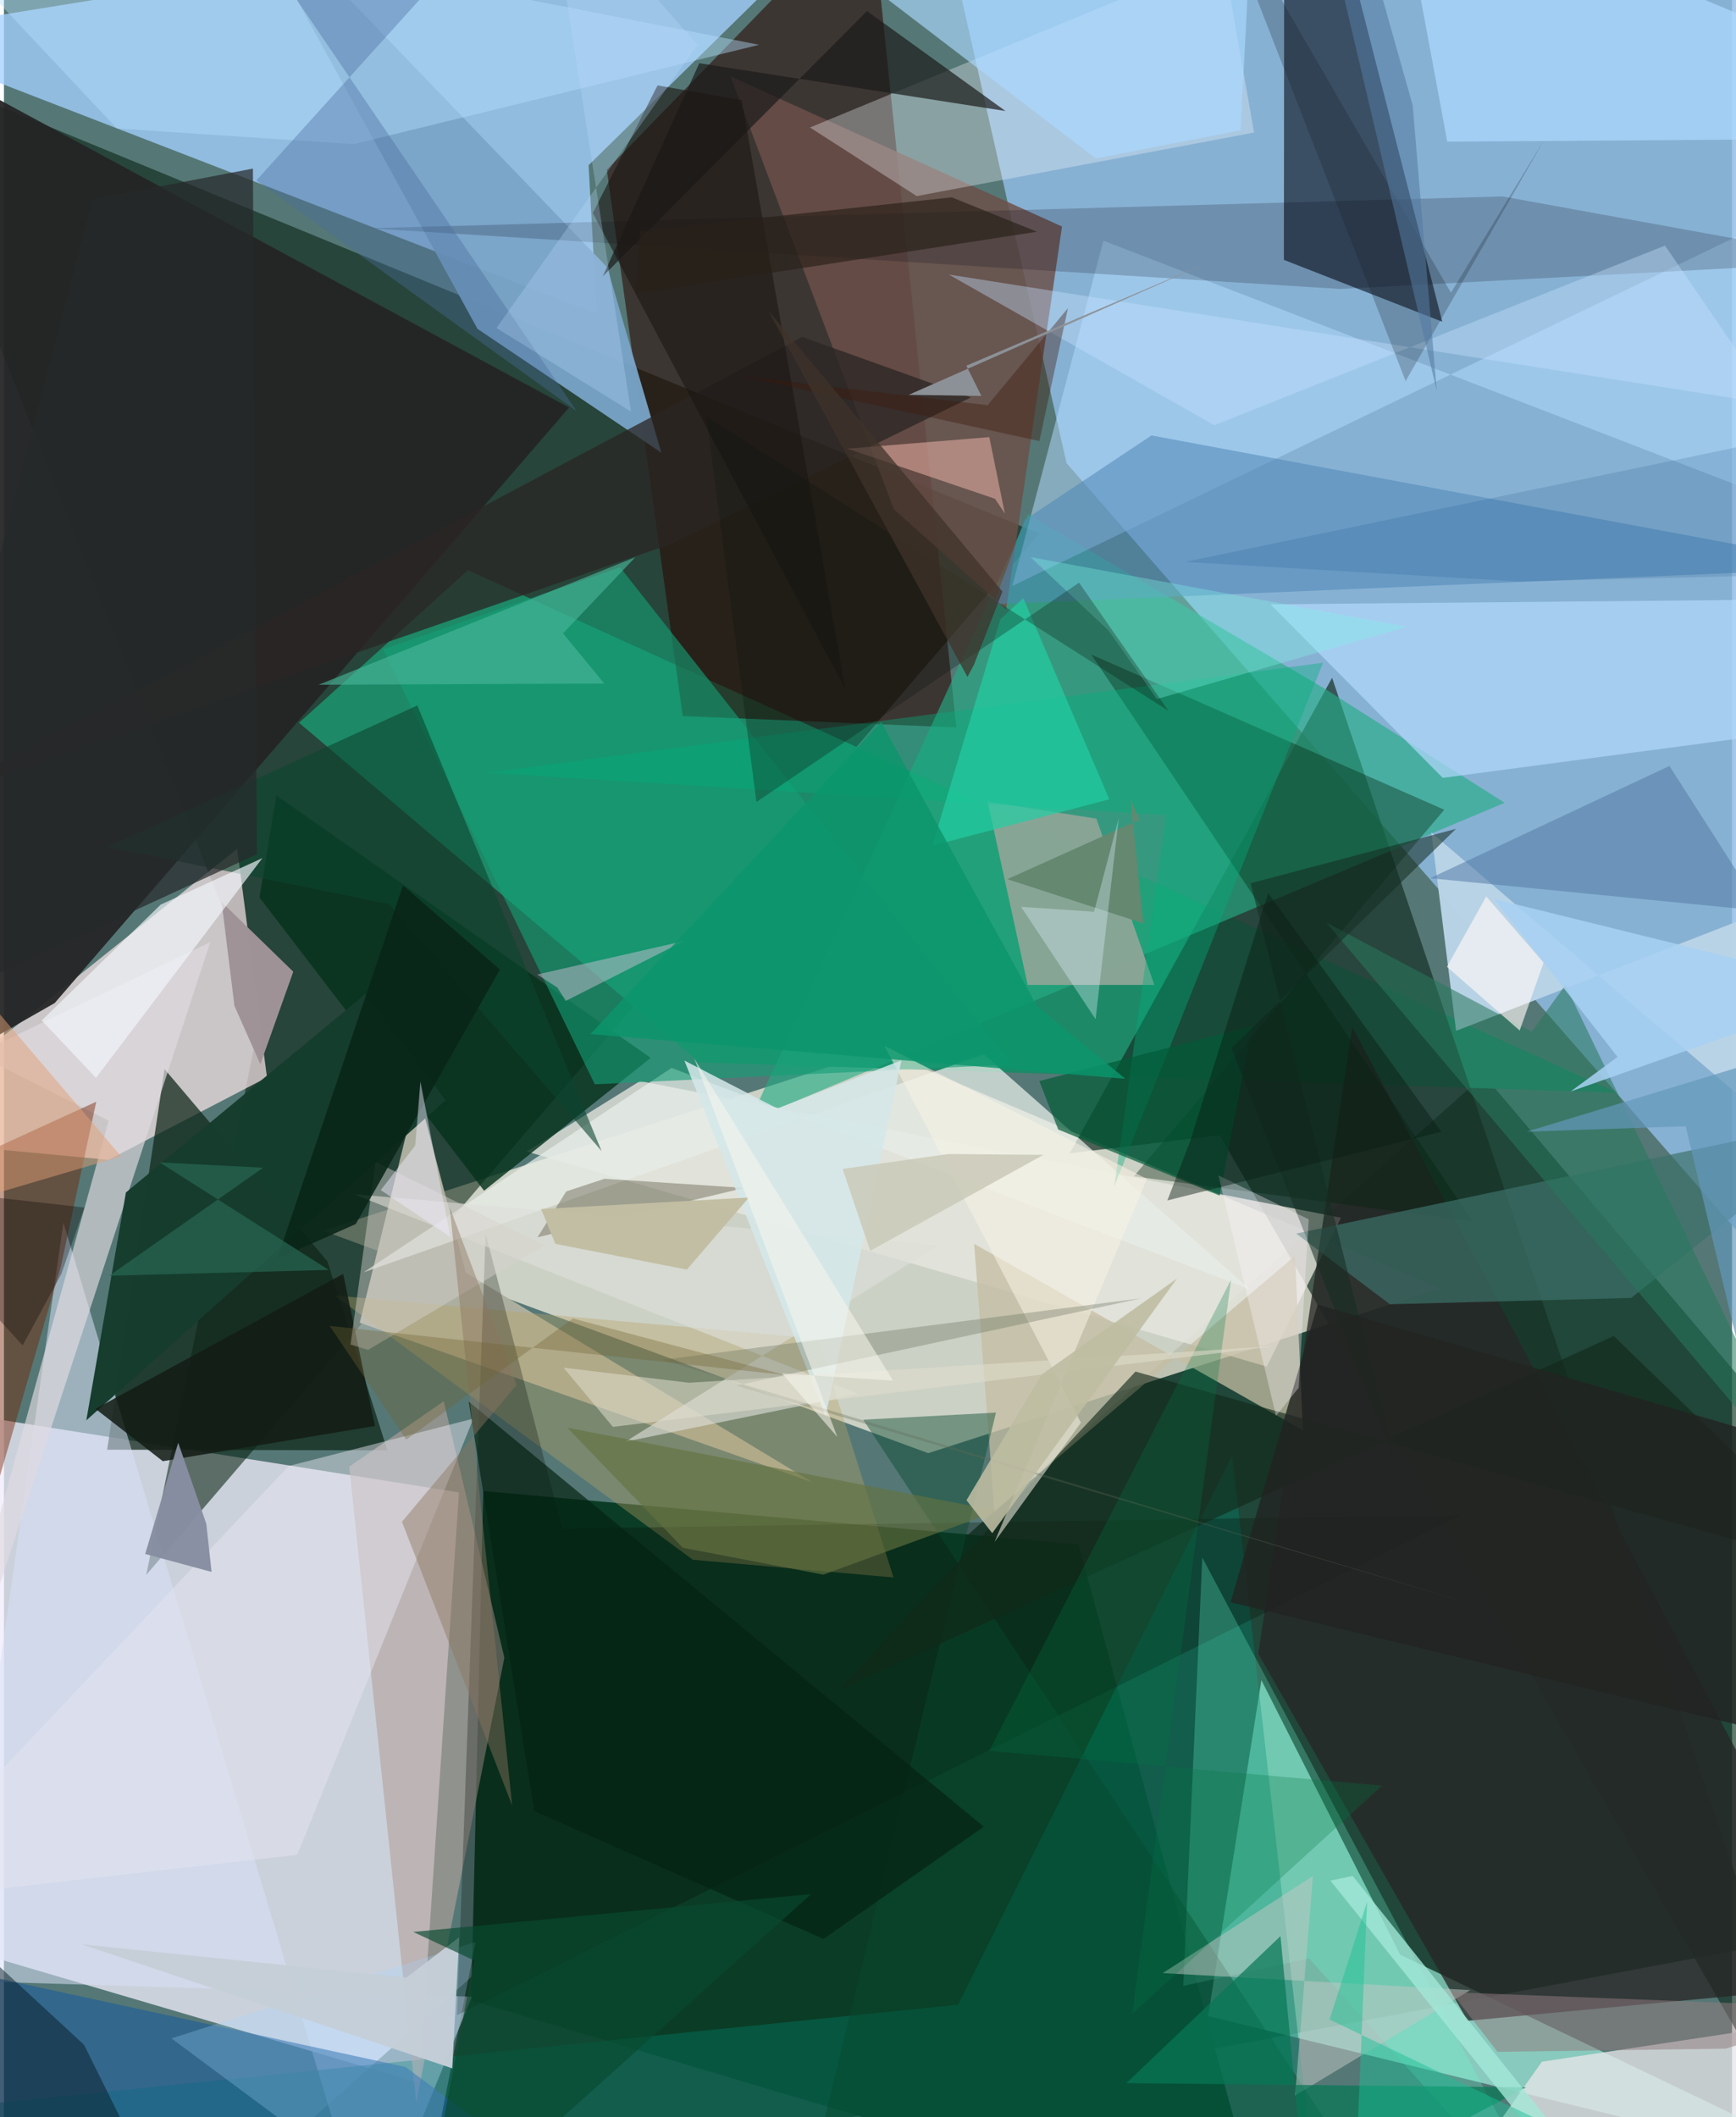 <svg xmlns="http://www.w3.org/2000/svg" width="228" height="278" viewBox="0 0 836 1024"><path fill="#557876" d="M0 0h836v1024H0z"/><path fill="#f0ecfb" fill-opacity=".761" d="M-62 930.007v-252.86l282.12 44.655-19.208 285.632z"/><path fill="#002914" fill-opacity=".62" d="M80.319 1086l635.667-565.953L894.528 731.01l-.383 201.775z"/><path fill="#90bce4" fill-opacity=".839" d="M449.632-61.201l64.417 285.21 339.628 388.83L891.872 1.474z"/><path fill="#fef6e7" fill-opacity=".702" d="M154.26 595.22l269.809-87.298 270.708 115.193-247.652 79.736z"/><path fill="#001b09" fill-opacity=".545" d="M-56.964 28.864l557.873 229.227-432.07 503.617 56.1-274.186z"/><path fill="#a2d0ff" fill-opacity=".769" d="M286.82 151.833L-62 16.984 427.294-62 282.827 79.911z"/><path fill="#0b3d26" fill-opacity=".996" d="M231.896 721.155l-5.852 246.366 384.474 114.622-90.66-335.159z"/><path fill="#a9feeb" fill-opacity=".608" d="M608.309 812.607l-25.766 162.49L898 1052.11 675.488 945.433z"/><path fill="#f9e5e8" fill-opacity=".71" d="M112.817 410.5l14.43 110.6-76.631 39.867L-62 550.47z"/><path fill="#1d8967" d="M224.498 275.825l-81.757 73.76 193.8 164.209 443.805 14.736z"/><path fill="#242526" fill-opacity=".941" d="M-62 534.589l86.556-49.464L273.394 197.11-19.862 38.715z"/><path fill="#2a0802" fill-opacity=".58" d="M328.385 346.329l132.325 5.51L419.208-49.1 291.626 82.106z"/><path fill="#163125" fill-opacity=".702" d="M588.14 549.03L898 1086 642.523 327.816 515.61 557.813z"/><path fill="#070c18" fill-opacity=".592" d="M619.337-17.92l-.146 143.615 76.631 29.93L647.94-31.187z"/><path fill="#acaf9f" d="M172.105 639.764l218.936 77.11-167.602-101.31-23.436-88.843z"/><path fill="#25ad85" fill-opacity=".631" d="M360.889 541.95l365.132-153.67-87.806-55.627L495.54 248.83z"/><path fill="#0e2618" fill-opacity=".725" d="M49.928 701.168l27.758-184.085 78.755 92.925 29.047 91.462z"/><path fill="#e6e7df" fill-opacity=".78" d="M610.895 660.97L252.866 556.95l54.837-34.083 339.132 66.094z"/><path fill="#d7e0f5" fill-opacity=".545" d="M177.214 1086L28.759 591.311l-52.681 366.642 250.302 7.788z"/><path fill="#7aa4c8" fill-opacity=".945" d="M229.07 159.06L107.774-62l184.08 191.302 26.17 89.653z"/><path fill="#b9d3e6" fill-opacity=".988" d="M690.536 402.665l11.958 95.927 168.624-65.582L898 579.983z"/><path fill="#6c5049" fill-opacity=".831" d="M430.47 246.246l54.355 48.555 27.033-185.242L351.519 37z"/><path fill="#e6e5e7" fill-opacity=".773" d="M898 1022.45l-30.375-43.946-123.607 18.658L681.225 1086z"/><path fill="#027b66" fill-opacity=".427" d="M-58.262 1022.685l693.185 39.716-40.758-358.58-132.574 265.774z"/><path fill="#282626" fill-opacity=".769" d="M652.233 496.57L898 959.547 708.026 977.4l-101.23-177.564z"/><path fill="#8ba597" fill-opacity=".961" d="M556.53 476.373h-61.27l-19.394-88.668 52.618 8.246z"/><path fill="#b3dbff" fill-opacity=".51" d="M487.82 283.403L898 85.567v172.051l-366.119-141.2z"/><path fill="#c4bda2" fill-opacity=".753" d="M624.589 607.41l3.819 84.356-159.043-90.145 9.808 129.436z"/><path fill="#b4a29d" fill-opacity=".616" d="M242.09 801.77l-29.341-124.04-45.713 31.633 32.415 307.57z"/><path fill="#f7f9ff" fill-opacity=".322" d="M441.57 94.833l163.19-30.729L589.816-20.9 389.923 61.664z"/><path fill="#b7a465" fill-opacity=".376" d="M333.242 754.403l97.077 8.558-36.301-115.384-234-20.983z"/><path fill="#b1d9fc" fill-opacity=".71" d="M852.458 355.458L898 289.647l-285.29 2.64 83.337 83.93z"/><path fill="#05321d" fill-opacity=".82" d="M131.728 384.653l181.157 127.015-80.628 64.23-108.646-141.833z"/><path fill="#060900" fill-opacity=".275" d="M704.97 732.772L219.175 974.674l13.845-377.937 37.026 142.623z"/><path fill="#00230b" fill-opacity=".365" d="M546.61 568.963l163.922 21.844-184.521-274.222 170.778 75.051z"/><path fill="#4e87b7" fill-opacity=".541" d="M493.681 251.545l61.445-40.942L898 274.528l-419.177 17.707z"/><path fill="#e1dae0" fill-opacity=".663" d="M-62 949.287L50.656 542.024l-63.783-32.18 112.95-54.174z"/><path fill="#e8ede8" fill-opacity=".737" d="M474.022 509.919L173.969 615.387l148.993-98.894L602.76 623.605z"/><path fill="#3d726a" fill-opacity=".69" d="M898 539.107L787.2 627.77l-116.72 3.054-45.31-34.186z"/><path fill="#163d2e" fill-opacity=".992" d="M213.63 532.172l-38.83-51.38-115.798 95.954-19.17 110.22z"/><path fill="#000013" fill-opacity=".188" d="M724.965 94.994L898 126.413l-251.597 13.35-469.644-29.339z"/><path fill="#149d75" fill-opacity=".616" d="M487.41 514.845L298.083 274.38l-114.628 39.68 102.367 210.384z"/><path fill="#acd8fd" fill-opacity=".749" d="M898 31.22l-25.03 36.047-174.728 1.246L673.984-62z"/><path fill="#6cfcd4" fill-opacity=".263" d="M570.518 960.499l9.199-207.165L756.287 1086 631.373 947.24z"/><path fill="#752100" fill-opacity=".443" d="M27.58 612.332l17.08-79.472L-62 581.696l57.74 140.169z"/><path fill="#1b1b1c" fill-opacity=".702" d="M289.724 133.61l46.662-103.043L484.52 53.698l-67.003-48.34z"/><path fill="#1b5b9d" fill-opacity=".573" d="M194.264 999.732l-213.176-46.34L-27.15 1086l323.238-10.348z"/><path fill="#07482e" fill-opacity=".443" d="M415.666 686.648l64.241-3.42-92.218 379.91 278.606 3.33z"/><path fill="#2b2524" fill-opacity=".757" d="M386.159 162.946L-35.327 386.957 323.02 263.009l144.765-70.802z"/><path fill="#122719" fill-opacity=".616" d="M898 761.822L778.754 646.164 403.627 817.59 547.4 663.382z"/><path fill="#e5e6f1" fill-opacity=".475" d="M227.076 686.142l-89.26 22.908L-62 920.34l203.864-23.25z"/><path fill="#dfe0da" fill-opacity=".616" d="M452.28 602.149l-283.216-24.606 244.418 96.677-112.806 23.065z"/><path fill="#9f9398" fill-opacity=".996" d="M111.5 486.522l-6.202-50.265 34.666 33.725-15.926 44.73z"/><path fill="#00b07a" fill-opacity=".384" d="M562.278 394.242l-25.142 179.582 101.016-253.288-404.506 53.203z"/><path fill="#b7e1ff" fill-opacity=".424" d="M-62-62l427.323 83.668-196.144 48.07-114.535-7.62z"/><path fill="#537ba6" fill-opacity=".529" d="M689.942 424.765L898 445.25v69.534l-92.277-144.34z"/><path fill="#65614c" fill-opacity=".439" d="M290.573 570.126l67.528 4.436-99.974 23.862L272 576.248z"/><path fill="#c0c9c5" fill-opacity=".51" d="M624.602 1013.488l8.633-106.093-72.654 46.927 148.815 8.221z"/><path fill="#ffc2b4" fill-opacity=".467" d="M408.019 217.002l71.436 24.244 4.76 7.161-7.53-36.986z"/><path fill="#077755" fill-opacity=".706" d="M542.997 1007.521l193.4 2.051-106.567 55.983-12.284-129.105z"/><path fill="#496d9d" fill-opacity=".388" d="M122.088 87.302l154.947 111.516L138.875-4.187l81.774-17.685z"/><path fill="#aad9ff" fill-opacity=".659" d="M413.406-11.092l114.868 87.787 69.96-13.693L604.757-62z"/><path fill="#1c1713" fill-opacity=".6" d="M356.878 48.373l-40.695-7.064-31.315 61.733 122.246 230.594z"/><path fill="#f7f2e4" fill-opacity=".549" d="M479.202 745.821l41.796-57.713-95.003-182.222 126.97 64.32z"/><path fill="#0c462f" fill-opacity=".596" d="M186.306 437.25L50.01 409.65l149.961-68.434 89.133 215.483z"/><path fill="#a2d8ff" fill-opacity=".267" d="M228.134 939.256L199.504 1086h16.35L81.003 985.885z"/><path fill="#23cda3" fill-opacity=".706" d="M534.737 386.593l-85.634 22.437 32.968-109.596 11.025-10.14z"/><path fill="#081c26" fill-opacity=".494" d="M-62 1077.897L86.948 1086 38.72 988.986-62 895.886z"/><path fill="#29785e" fill-opacity=".557" d="M739.08 498.96l-99.345-52.76 235.467 278.72-119.804-248.507z"/><path fill="#131c14" fill-opacity=".859" d="M164.095 616.13L44.293 681.401l32.561 25.328 102.595-17.037z"/><path fill="#f2f5fc" fill-opacity=".667" d="M75.859 437.514l49.15-22.474-80.497 106.29-26.235-27.77z"/><path fill="#005b36" fill-opacity=".686" d="M588.122 578.28l15.678-81.948-102.921 26.524 9.135 23.446z"/><path fill="#7ff6e8" fill-opacity=".329" d="M534.44 305.025l-37.827-35.564 182.105 33.688-120.98 34.96z"/><path fill="#647240" fill-opacity=".631" d="M480.728 730.8l-84.342 30.81-67.964-12.99-55.938-58.112z"/><path fill="#052212" fill-opacity=".682" d="M256.554 875.944l139.9 61.856 77.556-54.3-249.166-205.591z"/><path fill="#49b699" fill-opacity=".627" d="M270.487 306.331l19.962 24.276-138.245.595 153.259-61.706z"/><path fill="#d5d0cd" fill-opacity=".455" d="M167.67 650.29l12.113-88.335 81.53 40.337-85.128 50.593z"/><path fill="#c4e1ff" fill-opacity=".392" d="M585.528 205.667l-128.483-72.9 399.189 62.91-52.66-76.892z"/><path fill="#142d22" fill-opacity=".557" d="M593.829 506.963l79.451 201.005-70.18-280.766 99.345-26.31z"/><path fill="#0c180e" fill-opacity=".29" d="M520.11 281.82L364.035 387.872l-24.308-186.557L563.398 343.85z"/><path fill="#0a2518" fill-opacity=".89" d="M170.186 592.022l69.751-123.085-46.9-40.734-60.885 180.714z"/><path fill="#007845" fill-opacity=".271" d="M666.684 863.633l-120.9 110.436 47.863-355.135L476.7 846.822z"/><path fill="#c8bed2" fill-opacity=".502" d="M271.799 484.101l-4.016-6.394-9.815-6.372 70.986-16.179z"/><path fill="#222422" fill-opacity=".816" d="M860.446 839.439L593.379 774.96l42.18-144.025L898 707.677z"/><path fill="#a3e8d8" fill-opacity=".784" d="M652.478 907.32l-10.8 2.264 103.933 129.318L795.654 1086z"/><path fill="#648870" d="M545.05 386.713l6.133 59.893-65.774-21.382 63.73-28.675z"/><path fill="#878ea2" fill-opacity=".969" d="M68.337 751.594l32.107 8.7-2.547-23.29-13.605-39.2z"/><path fill="#fff9f5" fill-opacity=".635" d="M717.09 433.59l27.74 31.996-11.56 32.84-35.203-30.822z"/><path fill="#a7d1f2" fill-opacity=".867" d="M757.938 527.902l22.682-16.715-59.78-76.411L898 478.538z"/><path fill="#d5e7e9" fill-opacity=".859" d="M434.217 512.822l-60.098 23.3-44.95-23.17 68.36 171.887z"/><path fill="#c6cfd8" fill-opacity=".965" d="M37.69 940.428l156.91 16.09 25.657-19.545-3.374 63.413z"/><path fill="#616c57" fill-opacity=".322" d="M550.235 627.928l-231.646 29.773 392.09 118.27-356.462-105.824z"/><path fill="#dfdecd" fill-opacity=".541" d="M270.705 661.485l23.891 28.634 320.531-39.038-283.742 17.711z"/><path fill="#8c755e" fill-opacity=".447" d="M192.55 736.033l55.47-66.246-32.373-85.801 30.217 289.306z"/><path fill="#151d25" fill-opacity=".235" d="M745.59 66.848L678.086 184.32 582.196-62l117.816 203.559z"/><path fill="#cac9b8" fill-opacity=".843" d="M405.71 565.368l13.36 39.61 83.827-46.43-45.977-.4z"/><path fill="#276651" fill-opacity=".729" d="M157.121 614.215l-106.215 2.818 74.473-52.246-50.092-2.586z"/><path fill="#efeaff" fill-opacity=".471" d="M215.956 598.29L182.3 575.61l16.683-21.565 2.48-30.912z"/><path fill="#fff8ff" fill-opacity=".333" d="M615.383 684.818l-27.856-116.3 43.673 21.236-4.853 81.481z"/><path fill="#2a2119" fill-opacity=".663" d="M307.853 111.602l-2.44 30.547 194.295-30.07-41.177-16.625z"/><path fill="#e09f75" fill-opacity=".49" d="M-62 420.341L56.711 559.31-62 594.3l45.425-119.534z"/><path fill="#091e14" fill-opacity=".451" d="M611.578 431.934l83.774 115.446-132.534 33.232 10.975-28.496z"/><path fill="#1b4d84" fill-opacity=".169" d="M733.33 281.243L898 277.2l-52.86-62.31-273.906 56.9z"/><path fill="#084930" fill-opacity=".655" d="M227.392 948.174L201.17 1086l189.36-169.926-192.519 18.328z"/><path fill="#27292a" fill-opacity=".714" d="M-62 497.982l184.36-84.814-1.917-331.63-77.47 14.833z"/><path fill="#0b966c" fill-opacity=".816" d="M424.367 349.214l-140.65 150.944 258.768 21.622-42.71-35.047z"/><path fill="#c2bea3" fill-opacity=".984" d="M360.394 579.196l-30.043 34.882-63.609-12.477-6.852-16.825z"/><path fill="#907c7e" fill-opacity=".522" d="M722.557 992.402l110.423-1.546L898 971.214l-197.787-7.661z"/><path fill="#3d1809" fill-opacity=".38" d="M500.919 213.345l-143.79-31.408 118.768 14.028 38.833-46.937z"/><path fill="#bddeff" fill-opacity=".278" d="M335.443 21.765l-97.159 136.878 65.066 40.422L262.62-62z"/><path fill="#6398bb" fill-opacity=".69" d="M813.575 544.736l32.962 138.38L898 498.279l-161.244 49.069z"/><path fill="#f8f6ed" fill-opacity=".553" d="M333.963 511.999l96.17 155.792-53.73-3.515 26.77 30.744z"/><path fill="#1ac095" fill-opacity=".459" d="M641.303 976.79L869.16 1086l-215.132-35.6 5.419-130.56z"/><path fill="#daf0fc" fill-opacity=".357" d="M539.307 395.737l-11.213 97.2-36.051-54.337 35.313 2.408z"/><path fill="#060000" fill-opacity=".314" d="M38.935 584.038l-11.178 32.118L9.04 650.717-62 572.677z"/><path fill="#537aa2" fill-opacity=".553" d="M681.507 50.932l11.645 138.174L637.054-48.97l18.093 6.534z"/><path fill="#bebca1" fill-opacity=".886" d="M502.039 664.796l-36.398 60.811 12.461 15.932 89.365-123.126z"/><path fill="#8d9298" fill-opacity=".996" d="M584.951 125.948l-147.23 65.011 35.142.546-7.273-14.629z"/><path fill="#726432" fill-opacity=".345" d="M194.628 696.298l80.613-58.593 102.358 27.298L157.59 641.29z"/><path fill="#40332a" fill-opacity=".745" d="M369.74 150.21l113.31 135.925-13.78 35.343-3.15 5.945z"/></svg>